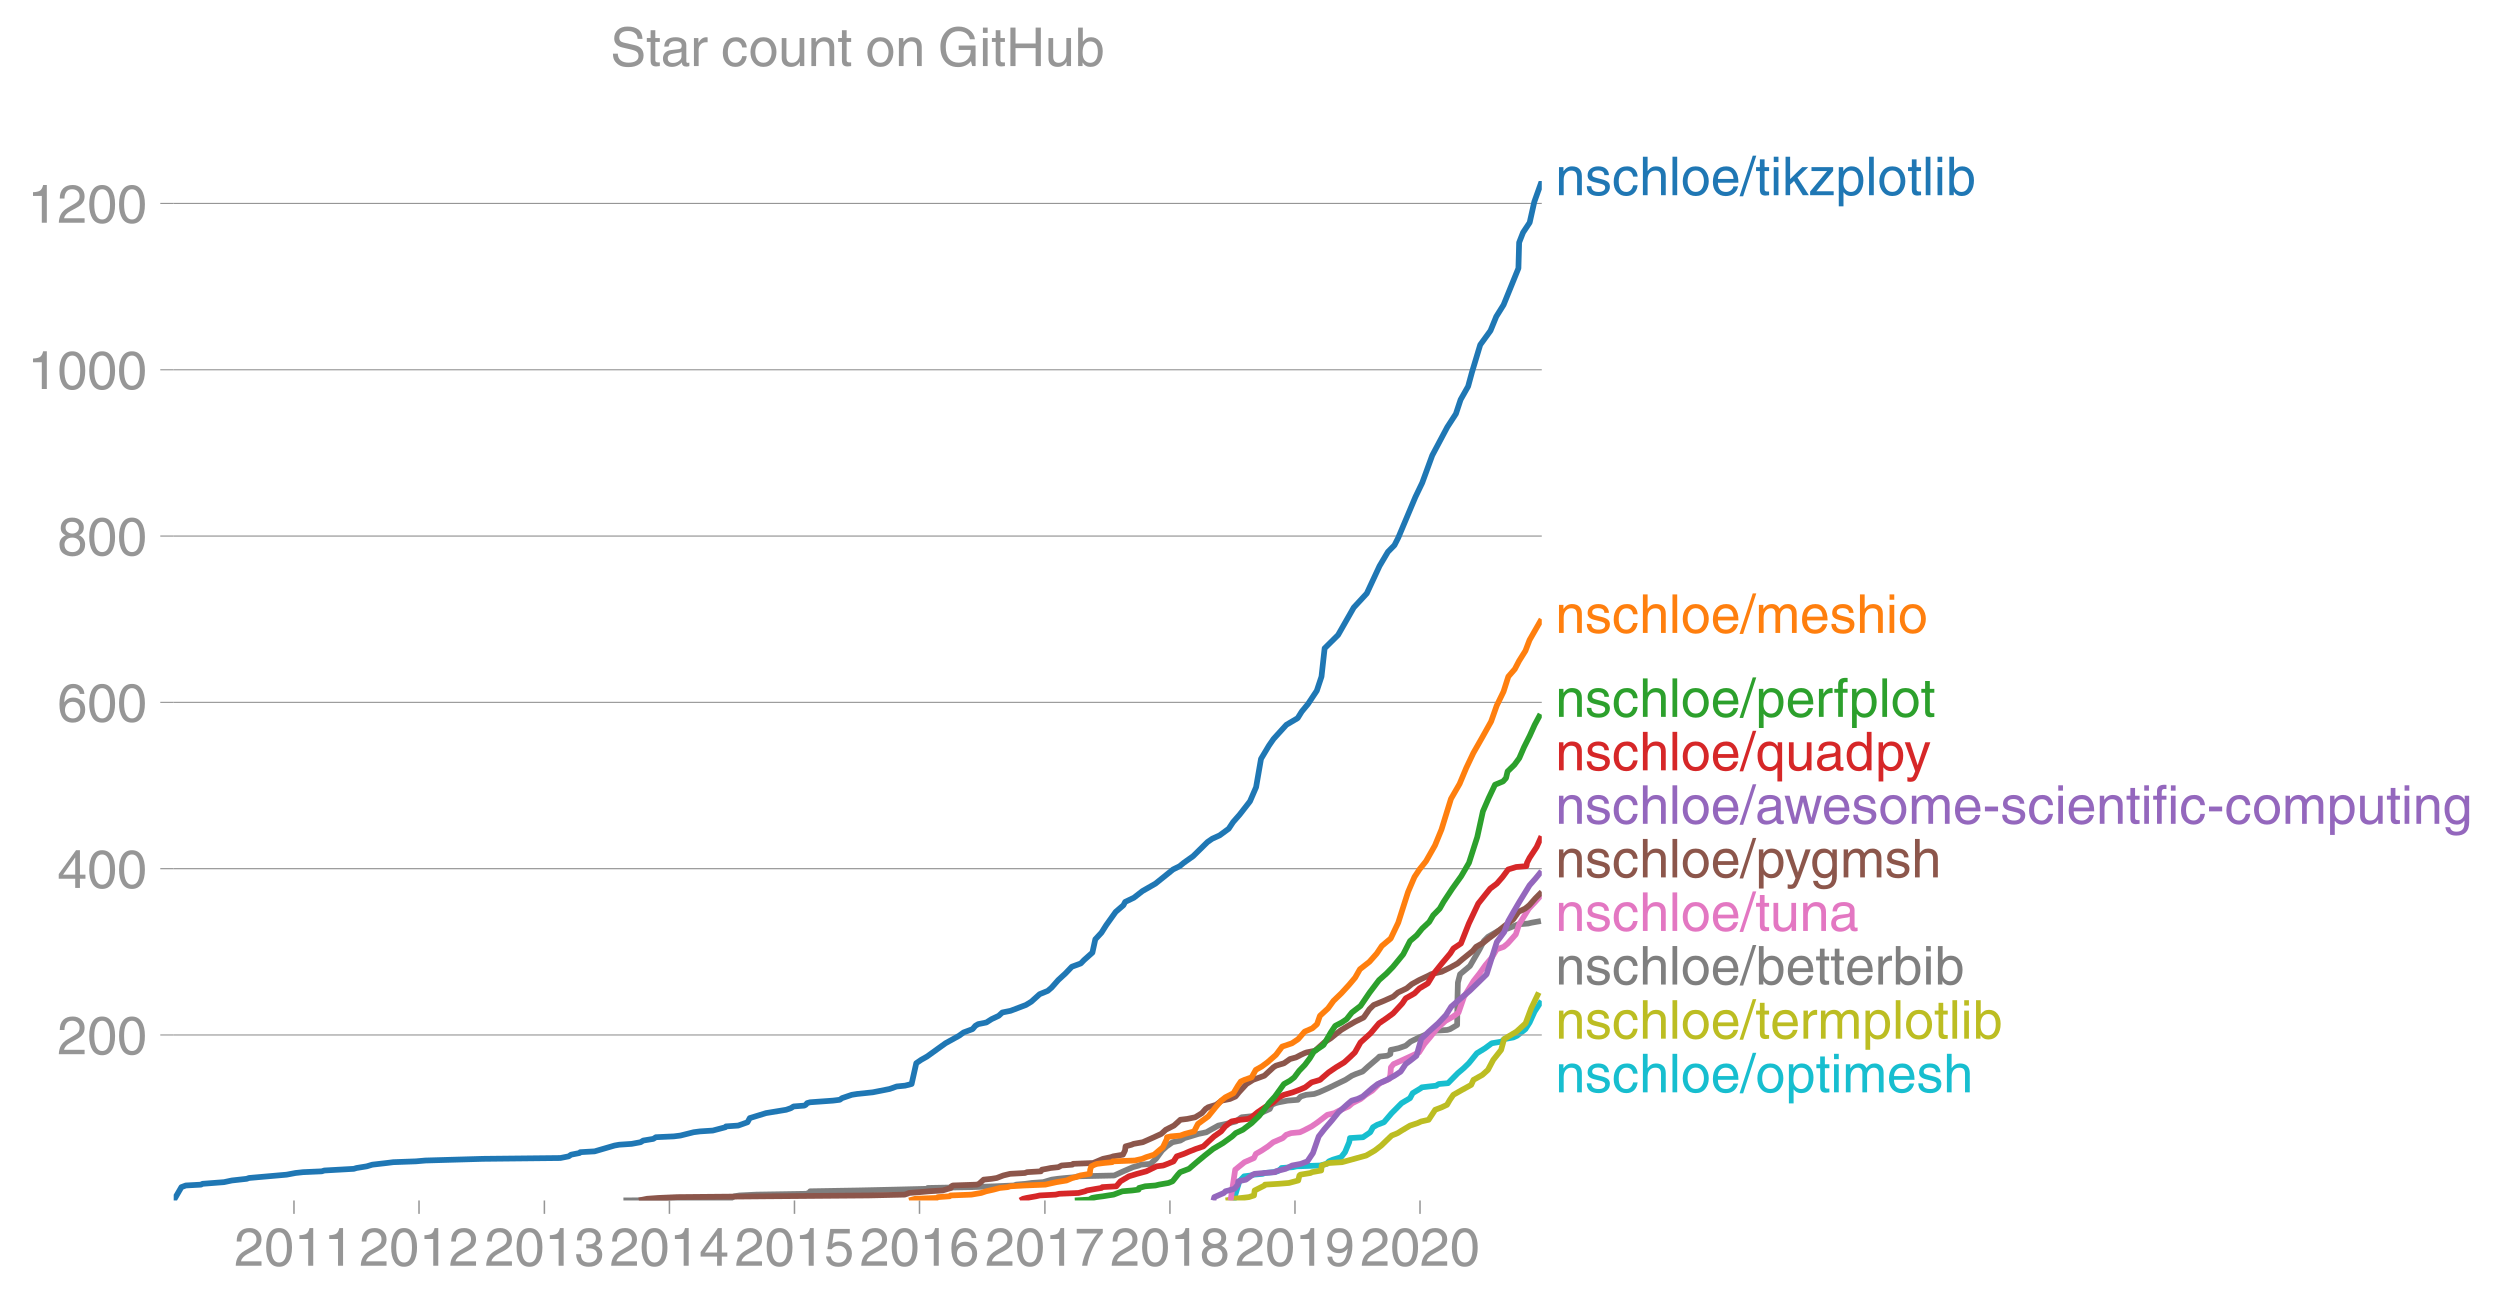<svg height="454.012" viewBox="0 0 652.595 340.509" width="870.127" xmlns="http://www.w3.org/2000/svg" xmlns:xlink="http://www.w3.org/1999/xlink"><defs><style>*{stroke-linecap:butt;stroke-linejoin:round}</style></defs><g id="figure_1"><path d="M0 340.51h652.595V0H0z" fill="none" id="patch_1"/><g id="axes_1"><path d="M45.341 313.361h357.12V47.25H45.341z" fill="none" id="patch_2"/><path clip-path="url(#p462a491fab)" d="M322.01 313.361l1.513-4.992 1.229-1.302 1.752-.217.779-.217 2.334-.217.524-.218 2.227-.217 1.075-.217.928-.65.147-.218 2.96-.217 1.02-.217 6.123-.217 1.647-.434.641-.651 1.014-.434 2.147-.652 1.027-1.302 1.089-2.605.127-.65.059-.218.017-.217 3.41-.217 1.89-1.302.712-1.303 1.104-.65 1.748-.652 2.035-2.388 2.588-2.604 2.19-1.303.691-1.302 2.151-1.302.227-.217 1.824-.217 1.975-.218.272-.217.372-.217 2.402-.217 2.552-2.604 1.536-1.303 1.346-1.302 2.11-2.605 2.13-1.302 1.754-1.302 2.556-.435.707-.65 2.364-.435.96-.434 2.197-1.736 1.105-1.737 1.276-2.822 1.812-2.821" fill="none" stroke="#17becf" stroke-linecap="square" stroke-width="1.5" id="line2d_1"/><g id="matplotlib.axis_1"><g id="xtick_1"><g id="line2d_2"><defs><path d="M0 0v3.5" id="m47aa9f914b" stroke="#969696" stroke-width=".4"/></defs><use x="76.738" xlink:href="#m47aa9f914b" y="313.361" fill="#969696" stroke="#969696" stroke-width=".4"/></g><g transform="matrix(.14 0 0 -.14 61.167 330.41)" fill="#969696" id="text_1"><defs><path d="M4.39 45.125q0 12.39 6.391 18.781 6.406 6.407 17.938 6.407 9.656 0 15.812-5.86 6.157-5.86 6.157-15.14 0-7.22-3.547-12.188-3.532-4.953-10.422-8.703l-12.11-6.64Q13.922 15.921 12.5 8.296h38.188V0H2.593q.39 9.906 4.297 16.5 3.906 6.594 12.203 11.375l12.593 7.328q5.032 2.89 7.329 5.984 2.297 3.094 2.297 8.516 0 5.375-3.766 9.031-3.75 3.672-10.156 3.672-7.078 0-10.594-4.672-3.516-4.656-3.61-12.609z" id="HelveticaWorld-Regular-50"/><path d="M42.484 34.188q0 14.109-3.734 21.156-3.734 7.062-10.969 7.062-7.078 0-10.89-7.062-3.797-7.047-3.797-21.157 0-13.671 3.75-20.937Q20.609 6 27.78 6q7.235 0 10.969 7 3.734 7.016 3.734 21.188zm9.422 0q0-17.297-6.25-26.704-6.25-9.39-17.875-9.39-12.062 0-18.062 9.734-6 9.75-6 26.36 0 17.03 6.14 26.578 6.157 9.547 17.922 9.547 11.625 0 17.875-9.5t6.25-26.626z" id="HelveticaWorld-Regular-48"/><path d="M35.89 0h-9.374v49.906H10.109v6.985q8.594.28 12.782 2.75Q27.094 62.109 29 70.313h6.89z" id="HelveticaWorld-Regular-49"/></defs><use xlink:href="#HelveticaWorld-Regular-50"/><use x="55.615" xlink:href="#HelveticaWorld-Regular-48"/><use x="111.23" xlink:href="#HelveticaWorld-Regular-49"/><use x="166.846" xlink:href="#HelveticaWorld-Regular-49"/></g></g><g id="xtick_2"><use x="109.378" xlink:href="#m47aa9f914b" y="313.361" fill="#969696" stroke="#969696" stroke-width=".4" id="line2d_3"/><g transform="matrix(.14 0 0 -.14 93.807 330.41)" fill="#969696" id="text_2"><use xlink:href="#HelveticaWorld-Regular-50"/><use x="55.615" xlink:href="#HelveticaWorld-Regular-48"/><use x="111.23" xlink:href="#HelveticaWorld-Regular-49"/><use x="166.846" xlink:href="#HelveticaWorld-Regular-50"/></g></g><g id="xtick_3"><use x="142.107" xlink:href="#m47aa9f914b" y="313.361" fill="#969696" stroke="#969696" stroke-width=".4" id="line2d_4"/><g transform="matrix(.14 0 0 -.14 126.537 330.41)" fill="#969696" id="text_3"><defs><path d="M22.406 39.984q2.203-.187 4.594-.187 6.203 0 9.781 2.86 3.594 2.859 3.594 8.656 0 4.687-3.344 7.89-3.343 3.203-9.64 3.203-6.985 0-10.235-4.11-3.234-4.093-3.437-10.983h-8.64q0 10.984 5.765 16.984 5.765 6.016 16.937 6.016 9.922 0 15.828-5.11 5.907-5.094 5.907-13.39 0-10.704-9.032-14.5v-.204q11.72-4 11.72-16.406 0-9.906-6.595-16.265-6.593-6.344-18.703-6.344-9.906 0-16.312 5.203Q4.204 8.5 3.422 21.484H12.5q.203-8.109 4-11.797Q20.313 6 27.484 6q6.938 0 11.141 3.86 4.203 3.859 4.203 9.718 0 6.406-4.016 9.672-4 3.266-12.39 3.266-2 0-4.016-.094z" id="HelveticaWorld-Regular-51"/></defs><use xlink:href="#HelveticaWorld-Regular-50"/><use x="55.615" xlink:href="#HelveticaWorld-Regular-48"/><use x="111.23" xlink:href="#HelveticaWorld-Regular-49"/><use x="166.846" xlink:href="#HelveticaWorld-Regular-51"/></g></g><g id="xtick_4"><use x="174.747" xlink:href="#m47aa9f914b" y="313.361" fill="#969696" stroke="#969696" stroke-width=".4" id="line2d_5"/><g transform="matrix(.14 0 0 -.14 159.177 330.41)" fill="#969696" id="text_4"><defs><path d="M10.594 24.703h22.61v31.89h-.188zM42 17.093V0h-8.797v17.094H2.484v8.593L34.72 70.314H42v-45.61h10.297v-7.61z" id="HelveticaWorld-Regular-52"/></defs><use xlink:href="#HelveticaWorld-Regular-50"/><use x="55.615" xlink:href="#HelveticaWorld-Regular-48"/><use x="111.23" xlink:href="#HelveticaWorld-Regular-49"/><use x="166.846" xlink:href="#HelveticaWorld-Regular-52"/></g></g><g id="xtick_5"><use x="207.387" xlink:href="#m47aa9f914b" y="313.361" fill="#969696" stroke="#969696" stroke-width=".4" id="line2d_6"/><g transform="matrix(.14 0 0 -.14 191.817 330.41)" fill="#969696" id="text_5"><defs><path d="M14.703 40.922q5.813 4.39 13.625 4.39 9.469 0 16.281-6.296 6.813-6.297 6.813-16.22 0-10.78-6.578-17.796-6.563-7-18.422-7-10.313 0-16.266 5.047Q4.203 8.109 3.22 17.39h9.094q.671-5.672 4.437-8.672 3.766-3 10.453-3 6.485 0 10.64 4.484Q42 14.703 42 21.688q0 7.125-4.36 11.421-4.343 4.297-11.218 4.297-7.813 0-13.047-6.687l-7.563.39 5.266 37.594h36.438v-8.5H17.672z" id="HelveticaWorld-Regular-53"/></defs><use xlink:href="#HelveticaWorld-Regular-50"/><use x="55.615" xlink:href="#HelveticaWorld-Regular-48"/><use x="111.23" xlink:href="#HelveticaWorld-Regular-49"/><use x="166.846" xlink:href="#HelveticaWorld-Regular-53"/></g></g><g id="xtick_6"><use x="240.027" xlink:href="#m47aa9f914b" y="313.361" fill="#969696" stroke="#969696" stroke-width=".4" id="line2d_7"/><g transform="matrix(.14 0 0 -.14 224.457 330.41)" fill="#969696" id="text_6"><defs><path d="M14.11 21.578q0-6.875 4.093-11.234Q22.313 6 28.906 6q6.297 0 10.032 4.438 3.734 4.453 3.734 11.687 0 6.297-3.688 10.547-3.687 4.25-10.468 4.25-6.594 0-10.5-4.156-3.907-4.157-3.907-11.188zM41.702 51.61q-.984 5.375-3.984 8.078-3 2.72-8.125 2.72-8.11 0-12.36-7.923-4.25-7.906-4.343-18.109l.203-.188q5.61 8.641 16.687 8.641 8.844 0 15.438-5.86 6.593-5.859 6.593-16.452 0-10.5-6.25-17.47-6.25-6.952-16.843-6.952-12.219 0-18.563 8.687-6.344 8.703-6.344 25.938 0 16.593 6.485 27.093 6.5 10.5 19.484 10.5 8.407 0 14.219-5.015 5.813-5 6.297-13.688z" id="HelveticaWorld-Regular-54"/></defs><use xlink:href="#HelveticaWorld-Regular-50"/><use x="55.615" xlink:href="#HelveticaWorld-Regular-48"/><use x="111.23" xlink:href="#HelveticaWorld-Regular-49"/><use x="166.846" xlink:href="#HelveticaWorld-Regular-54"/></g></g><g id="xtick_7"><use x="272.757" xlink:href="#m47aa9f914b" y="313.361" fill="#969696" stroke="#969696" stroke-width=".4" id="line2d_8"/><g transform="matrix(.14 0 0 -.14 257.186 330.41)" fill="#969696" id="text_7"><defs><path d="M3.719 68.797h48.578v-7.719Q42.28 50.875 33.984 33.484 25.687 16.11 23.391 0h-9.672q1.469 13.281 9.719 30.531 8.25 17.266 18.953 29.672H3.719z" id="HelveticaWorld-Regular-55"/></defs><use xlink:href="#HelveticaWorld-Regular-50"/><use x="55.615" xlink:href="#HelveticaWorld-Regular-48"/><use x="111.23" xlink:href="#HelveticaWorld-Regular-49"/><use x="166.846" xlink:href="#HelveticaWorld-Regular-55"/></g></g><g id="xtick_8"><use x="305.397" xlink:href="#m47aa9f914b" y="313.361" fill="#969696" stroke="#969696" stroke-width=".4" id="line2d_9"/><g transform="matrix(.14 0 0 -.14 289.826 330.41)" fill="#969696" id="text_8"><defs><path d="M27.594 40.578q5.422 0 8.953 3.094 3.547 3.11 3.547 8.234 0 4.594-3.407 7.547-3.39 2.953-9.687 2.953-5.61 0-8.672-3.11-3.047-3.093-3.047-7.874 0-5.125 3.813-7.984 3.812-2.86 8.5-2.86zm.093-7.562q-6.78 0-10.64-3.766-3.86-3.766-3.86-9.234 0-6.297 3.907-10.157Q21 6 28.219 6q6.406 0 10.234 3.86 3.828 3.859 3.828 10.265 0 5.469-3.828 9.172-3.828 3.719-10.766 3.719zM49.22 52.203q0-10.594-9.032-14.797 6.204-2.781 8.86-7.36 2.656-4.562 2.656-9.733 0-10.016-6.453-16.125-6.438-6.094-17.375-6.094-9.563 0-16.813 5.25-7.25 5.25-7.25 17.062 0 11.922 11.907 16.907-9.516 3.796-9.516 13.671 0 8.297 5.64 13.813 5.641 5.516 15.641 5.516 10.016 0 15.875-5.204 5.86-5.203 5.86-12.906z" id="HelveticaWorld-Regular-56"/></defs><use xlink:href="#HelveticaWorld-Regular-50"/><use x="55.615" xlink:href="#HelveticaWorld-Regular-48"/><use x="111.23" xlink:href="#HelveticaWorld-Regular-49"/><use x="166.846" xlink:href="#HelveticaWorld-Regular-56"/></g></g><g id="xtick_9"><use x="338.037" xlink:href="#m47aa9f914b" y="313.361" fill="#969696" stroke="#969696" stroke-width=".4" id="line2d_10"/><g transform="matrix(.14 0 0 -.14 322.466 330.41)" fill="#969696" id="text_9"><defs><path d="M27.594 31.39q6 0 9.75 4.047 3.765 4.063 3.765 11.97 0 6.5-3.562 10.75-3.563 4.25-10.64 4.25-6.11 0-9.876-4.298-3.75-4.297-3.75-11.53 0-7.376 3.516-11.282 3.515-3.906 10.797-3.906zm-1.282-7.906q-10 0-16.062 6.203-6.047 6.204-6.047 16.5 0 10.407 6.094 17.266 6.11 6.86 16.515 6.86 12.11 0 18.36-8.157 6.25-8.156 6.25-24.453 0-16.906-6.406-28.266Q38.625-1.905 25.875-1.905q-9.953 0-15.422 5.593-5.469 5.594-5.469 13.204h8.829q.39-5.266 3.437-8.375 3.063-3.094 8.438-3.094 7.609 0 11.515 6.781Q41.11 19 42.578 31.688l-.187.203q-5.672-8.407-16.078-8.407z" id="HelveticaWorld-Regular-57"/></defs><use xlink:href="#HelveticaWorld-Regular-50"/><use x="55.615" xlink:href="#HelveticaWorld-Regular-48"/><use x="111.23" xlink:href="#HelveticaWorld-Regular-49"/><use x="166.846" xlink:href="#HelveticaWorld-Regular-57"/></g></g><g id="xtick_10"><use x="370.677" xlink:href="#m47aa9f914b" y="313.361" fill="#969696" stroke="#969696" stroke-width=".4" id="line2d_11"/><g transform="matrix(.14 0 0 -.14 355.106 330.41)" fill="#969696" id="text_10"><use xlink:href="#HelveticaWorld-Regular-50"/><use x="55.615" xlink:href="#HelveticaWorld-Regular-48"/><use x="111.23" xlink:href="#HelveticaWorld-Regular-50"/><use x="166.846" xlink:href="#HelveticaWorld-Regular-48"/></g></g></g><g id="matplotlib.axis_2"><g id="ytick_1"><path clip-path="url(#p462a491fab)" d="M45.341 270.167h357.12" fill="none" stroke="#969696" stroke-linecap="square" stroke-width=".3" id="line2d_12"/><g id="line2d_13"><defs><path d="M0 0h-3.5" id="mce008066b9" stroke="#969696" stroke-width=".3"/></defs><use x="45.341" xlink:href="#mce008066b9" y="270.167" fill="#969696" stroke="#969696" stroke-width=".3"/></g><g transform="matrix(.14 0 0 -.14 14.985 275.192)" fill="#969696" id="text_11"><use xlink:href="#HelveticaWorld-Regular-50"/><use x="55.615" xlink:href="#HelveticaWorld-Regular-48"/><use x="111.23" xlink:href="#HelveticaWorld-Regular-48"/></g></g><g id="ytick_2"><path clip-path="url(#p462a491fab)" d="M45.341 226.756h357.12" fill="none" stroke="#969696" stroke-linecap="square" stroke-width=".3" id="line2d_14"/><use x="45.341" xlink:href="#mce008066b9" y="226.756" fill="#969696" stroke="#969696" stroke-width=".3" id="line2d_15"/><g transform="matrix(.14 0 0 -.14 14.985 231.78)" fill="#969696" id="text_12"><use xlink:href="#HelveticaWorld-Regular-52"/><use x="55.615" xlink:href="#HelveticaWorld-Regular-48"/><use x="111.23" xlink:href="#HelveticaWorld-Regular-48"/></g></g><g id="ytick_3"><path clip-path="url(#p462a491fab)" d="M45.341 183.344h357.12" fill="none" stroke="#969696" stroke-linecap="square" stroke-width=".3" id="line2d_16"/><use x="45.341" xlink:href="#mce008066b9" y="183.344" fill="#969696" stroke="#969696" stroke-width=".3" id="line2d_17"/><g transform="matrix(.14 0 0 -.14 14.985 188.369)" fill="#969696" id="text_13"><use xlink:href="#HelveticaWorld-Regular-54"/><use x="55.615" xlink:href="#HelveticaWorld-Regular-48"/><use x="111.23" xlink:href="#HelveticaWorld-Regular-48"/></g></g><g id="ytick_4"><path clip-path="url(#p462a491fab)" d="M45.341 139.933h357.12" fill="none" stroke="#969696" stroke-linecap="square" stroke-width=".3" id="line2d_18"/><use x="45.341" xlink:href="#mce008066b9" y="139.933" fill="#969696" stroke="#969696" stroke-width=".3" id="line2d_19"/><g transform="matrix(.14 0 0 -.14 14.985 144.957)" fill="#969696" id="text_14"><use xlink:href="#HelveticaWorld-Regular-56"/><use x="55.615" xlink:href="#HelveticaWorld-Regular-48"/><use x="111.23" xlink:href="#HelveticaWorld-Regular-48"/></g></g><g id="ytick_5"><path clip-path="url(#p462a491fab)" d="M45.341 96.521h357.12" fill="none" stroke="#969696" stroke-linecap="square" stroke-width=".3" id="line2d_20"/><use x="45.341" xlink:href="#mce008066b9" y="96.521" fill="#969696" stroke="#969696" stroke-width=".3" id="line2d_21"/><g transform="matrix(.14 0 0 -.14 7.2 101.546)" fill="#969696" id="text_15"><use xlink:href="#HelveticaWorld-Regular-49"/><use x="55.615" xlink:href="#HelveticaWorld-Regular-48"/><use x="111.23" xlink:href="#HelveticaWorld-Regular-48"/><use x="166.846" xlink:href="#HelveticaWorld-Regular-48"/></g></g><g id="ytick_6"><path clip-path="url(#p462a491fab)" d="M45.341 53.11h357.12" fill="none" stroke="#969696" stroke-linecap="square" stroke-width=".3" id="line2d_22"/><use x="45.341" xlink:href="#mce008066b9" y="53.11" fill="#969696" stroke="#969696" stroke-width=".3" id="line2d_23"/><g transform="matrix(.14 0 0 -.14 7.2 58.135)" fill="#969696" id="text_16"><use xlink:href="#HelveticaWorld-Regular-49"/><use x="55.615" xlink:href="#HelveticaWorld-Regular-50"/><use x="111.23" xlink:href="#HelveticaWorld-Regular-48"/><use x="166.846" xlink:href="#HelveticaWorld-Regular-48"/></g></g></g><path clip-path="url(#p462a491fab)" d="M319.928 313.361l1.384-.217.777-.217 2.001-.217 1.905-.217 1.35-.434.17-1.302 2.59-1.303.1-.217 3.554-.217 2.702-.217 2.428-.651.309-1.302.244-.217 1.337-.217 1.318-.218.388-.217 2.399-.434.144-1.302 1.857-.651 3.44-.217 1.582-.434 2.356-.652 2.359-.65 2.25-1.303 1.689-1.302 1.345-1.303 1.358-1.302 1.59-.651 1.03-.651 2.194-1.303 1.962-.65.955-.435 1.93-.434 1.707-2.605 1.706-.651 1.383-.651.757-1.303.903-1.302 2.296-1.302 2.366-1.303.59-1.302 2.323-1.302 1.451-1.303 1.382-2.604 2.059-2.605.773-2.822 1.424-.868 1.805-1.085 2.388-2.17 1.459-3.908 1.982-4.124" fill="none" stroke="#bcbd22" stroke-linecap="square" stroke-width="1.5" id="line2d_24"/><path clip-path="url(#p462a491fab)" d="M162.738 313.361l27.618-.217.169-.217 1.165-.65 1.332-.218 4.455-.217 13.065-.217.95-.434v-.217l12.484-.217 9.601-.217 8.59-.217.02-.217 11.509-.218 6.05-.217 4.936-.217.586-.217 2.467-.217 1.58-.217 3.009-.217 2.203-.651 1.53-.217 2.139-.217 2.548-.217.548-.217 9.565-.217 2.367-1.086 2.514-1.085 1.56-.434.48-.217 2.734-.217.026-.217 1.205-1.085 1.597-2.171 1.183-1.085 1.554-1.086 2.049-.434 1.082-.65 1.51-.435 2.108-.651 2.099-.434 1.14-.651 1.959-1.086 2.018-.434 2.566-.651 1.498-1.085 2.094-.217 2.467-.217.42-.652 2.375-1.085.52-1.085 1.007-.434.827-.217 2.275-.434 2.697-.218.128-.217.64-.65 1.39-.435 2.099-.217 1.25-.434 2.432-1.085 2.23-1.086 2.252-1.085 1.685-1.085 1.017-.434 1.776-.651 1.434-1.303 2.532-2.17.428-.435 2.039-.217.81-.434.104-1.085 2.034-.434 1.864-.651 1.294-1.086 2.22-1.085 2.512-1.085.487-.434.968-.217 3.365-.217.75-.217 1.841-1.086.031-2.17.054-4.558.115-4.342.562-2.17 2.588-2.17 2.506-4.342 1.122-2.17 1.09-1.086 2.237-1.302.78-.434 2.17-.434 2.666-1.086 2.612-.217.88-.217 2.454-.434" fill="none" stroke="#7f7f7f" stroke-linecap="square" stroke-width="1.5" id="line2d_25"/><g transform="matrix(.14 0 0 -.14 406.032 50.958)" fill="#1f77b4" id="text_17"><defs><path d="M49.219 0h-8.844v32.172q0 7.422-2.594 10.578-2.578 3.156-8.578 3.156-5.906 0-9.875-4.5-3.953-4.484-3.953-12.89V0H6.594v52.297h8.297v-7.375h.203q6.203 8.89 15.812 8.89 8.89 0 13.594-4.718 4.719-4.703 4.719-13.5z" id="HelveticaWorld-Regular-110"/><path d="M36.078 37.406q-.187 4.688-3.344 6.735-3.14 2.047-9.047 2.047-4.296 0-7.359-1.907-3.047-1.89-3.047-5.468 0-2.829 1.797-4.172 1.813-1.344 7.828-2.86l8.688-2.187q7.906-2 11.297-5.11 3.406-3.093 3.406-8.656 0-7.719-5.64-12.531-5.641-4.813-15.063-4.813-11 0-16.64 4.563-5.626 4.578-5.735 13.75h8.5q.203-5.422 3.594-8.063 3.39-2.625 10.171-2.625 5.516 0 8.766 2.188 3.25 2.203 3.25 6.11 0 2.78-2.11 4.437-2.093 1.672-8.296 3.078l-10.203 2.5q-6.203 1.562-9.157 4.656-2.953 3.094-2.953 8.031 0 7.72 5.516 12.203 5.531 4.5 14.406 4.5 9.485 0 14.531-4.624 5.047-4.61 5.344-11.782z" id="HelveticaWorld-Regular-115"/><path d="M39.594 34.719q-1.89 11.187-12.39 11.187-6.5 0-10.454-5.203-3.953-5.203-3.953-14.484 0-10.11 3.656-15.11 3.672-5 10.64-5 4.688 0 8.11 3.438 3.422 3.437 4.39 8.953h8.5q-1.312-9.703-6.859-14.86-5.547-5.156-14.328-5.156-10.297 0-16.89 7.047-6.594 7.063-6.594 19.172 0 13.281 6.594 21.188 6.593 7.922 18.5 7.922 8.687 0 13.843-5.204 5.157-5.203 5.735-13.89z" id="HelveticaWorld-Regular-99"/><path d="M49.219 0h-8.844v34.188q0 6.296-2.438 9-2.437 2.718-7.953 2.718-6.797 0-10.703-4.406-3.906-4.39-3.906-12.984V0H6.594v71.781h8.781V45.312h.203q6 8.5 15.328 8.5 8.594 0 13.453-4.5 4.86-4.484 4.86-13.718z" id="HelveticaWorld-Regular-104"/><path d="M15.375 0H6.594v71.781h8.781z" id="HelveticaWorld-Regular-108"/><path d="M12.703 26.219q0-8.735 3.953-14.375 3.953-5.64 11.219-5.64 7.531 0 11.438 5.905 3.906 5.907 3.906 14.11 0 8.297-3.907 14.078-3.906 5.797-11.437 5.797-6.969 0-11.078-5.453-4.094-5.438-4.094-14.422zm-8.984 0q0 11.672 6.484 19.625 6.5 7.968 17.672 7.968 11.438 0 17.875-8.062 6.453-8.047 6.453-19.531 0-11.516-6.406-19.625-6.39-8.11-17.922-8.11-11.078 0-17.625 7.86-6.531 7.86-6.531 19.875z" id="HelveticaWorld-Regular-111"/><path d="M42.484 30.328q-.687 8.485-4.5 12.031-3.797 3.547-10.109 3.547-6.39 0-10.328-4.5-3.922-4.484-4.172-11.078zm8.391-13.922q-1.453-8.11-7.953-13.422-5.719-4.5-15.047-4.593-10.984.093-17.438 7.203Q4 12.704 4 24.704q0 13.78 6.64 21.437 6.641 7.672 18.47 7.672 10.593 0 16.546-7.922 5.953-7.907 5.953-22.594H13.375q0-8.203 3.813-12.703Q21 6.109 28.608 6.109q5.375 0 9.235 3.235 3.86 3.25 4.25 7.062z" id="HelveticaWorld-Regular-101"/><path d="M4.984-1.906h-6.687l24.61 75.594H29.5z" id="HelveticaWorld-Regular-47"/><path d="M17.188 45.016V10.984q0-2 1.093-3.046 1.11-1.047 3.938-1.047h3.375V0Q20.797-.688 19-.688q-5.516 0-8.063 2.641-2.53 2.64-2.53 8.547v34.516H1.311v7.28h7.094v14.595h8.781V52.297h8.407v-7.281z" id="HelveticaWorld-Regular-116"/><path d="M6.594 61.813v9.968h8.781v-9.969zM15.375 0H6.594v52.297h8.781z" id="HelveticaWorld-Regular-105"/><path d="M50 0H38.719L22.406 26.422l-7.312-6.594V0h-8.5v71.781h8.5v-41.61l22.5 22.126H48.78L28.813 32.813z" id="HelveticaWorld-Regular-107"/><path d="M14.11 7.328h32.187V0H2.39v6.89l31.64 38.126H4.938v7.28h40.374v-7.171z" id="HelveticaWorld-Regular-122"/><path d="M14.984 23.688q0-8.407 4.094-13 4.11-4.579 10.219-4.579 6.687 0 10.39 5.438 3.72 5.453 3.72 14.765 0 10.22-3.563 14.907-3.563 4.687-10.735 4.687-6.984 0-10.562-5.5-3.563-5.5-3.563-16.718zm-8.39 28.609h8.297v-7.375h.203q5.61 8.89 15.625 8.89 10.11 0 15.937-7.359 5.828-7.344 5.828-18.766 0-12.796-5.953-21Q40.578-1.515 29.5-1.515q-9.094 0-13.922 7.032h-.203v-26.22H6.594z" id="HelveticaWorld-Regular-112"/><path d="M43.406 26.313q0 10.5-3.718 15.046-3.704 4.547-10.579 4.547-6.984-.11-10.562-5.453Q14.984 35.11 14.984 25q0-10.297 4.297-14.594Q23.578 6.11 29.297 6.11q6.5 0 10.297 5.344 3.812 5.344 3.812 14.86zM6.594 0v71.781h8.781V45.703h.203q5.61 8.11 15.14 8.11 9.766 0 15.766-7.25t6-18.876q0-13.093-6.062-21.156Q40.375-1.516 29.5-1.516q-9.578 0-14.406 8.016h-.203V0z" id="HelveticaWorld-Regular-98"/></defs><use xlink:href="#HelveticaWorld-Regular-110"/><use x="55.176" xlink:href="#HelveticaWorld-Regular-115"/><use x="105.176" xlink:href="#HelveticaWorld-Regular-99"/><use x="156.445" xlink:href="#HelveticaWorld-Regular-104"/><use x="211.621" xlink:href="#HelveticaWorld-Regular-108"/><use x="233.643" xlink:href="#HelveticaWorld-Regular-111"/><use x="289.551" xlink:href="#HelveticaWorld-Regular-101"/><use x="344.971" xlink:href="#HelveticaWorld-Regular-47"/><use x="372.754" xlink:href="#HelveticaWorld-Regular-116"/><use x="400.439" xlink:href="#HelveticaWorld-Regular-105"/><use x="422.461" xlink:href="#HelveticaWorld-Regular-107"/><use x="472.461" xlink:href="#HelveticaWorld-Regular-122"/><use x="521.68" xlink:href="#HelveticaWorld-Regular-112"/><use x="578.174" xlink:href="#HelveticaWorld-Regular-108"/><use x="600.195" xlink:href="#HelveticaWorld-Regular-111"/><use x="656.104" xlink:href="#HelveticaWorld-Regular-116"/><use x="683.789" xlink:href="#HelveticaWorld-Regular-108"/><use x="705.811" xlink:href="#HelveticaWorld-Regular-105"/><use x="727.832" xlink:href="#HelveticaWorld-Regular-98"/></g><g transform="matrix(.14 0 0 -.14 406.032 165.214)" fill="#ff7f0e" id="text_18"><defs><path d="M6.594 52.297h8.297v-7.375h.203q5.906 8.89 15.812 8.89 9.813 0 13.922-8.5 3.75 4.594 7.266 6.547 3.515 1.953 8.703 1.953 6.781 0 11.484-4.453Q77 44.922 77 36.187V0h-8.781v33.797q0 6.094-2.297 9.094-2.297 3.015-7.422 3.015-5.172 0-8.75-4.203-3.563-4.203-3.563-9.812V0h-8.78v36.188q0 4.53-2.11 7.124-2.094 2.594-6.094 2.594-6.297 0-10.062-4.687-3.766-4.688-3.766-12.703V0H6.594z" id="HelveticaWorld-Regular-109"/></defs><use xlink:href="#HelveticaWorld-Regular-110"/><use x="55.176" xlink:href="#HelveticaWorld-Regular-115"/><use x="105.176" xlink:href="#HelveticaWorld-Regular-99"/><use x="156.445" xlink:href="#HelveticaWorld-Regular-104"/><use x="211.621" xlink:href="#HelveticaWorld-Regular-108"/><use x="233.643" xlink:href="#HelveticaWorld-Regular-111"/><use x="289.551" xlink:href="#HelveticaWorld-Regular-101"/><use x="344.971" xlink:href="#HelveticaWorld-Regular-47"/><use x="372.754" xlink:href="#HelveticaWorld-Regular-109"/><use x="455.762" xlink:href="#HelveticaWorld-Regular-101"/><use x="511.182" xlink:href="#HelveticaWorld-Regular-115"/><use x="561.182" xlink:href="#HelveticaWorld-Regular-104"/><use x="616.357" xlink:href="#HelveticaWorld-Regular-105"/><use x="638.379" xlink:href="#HelveticaWorld-Regular-111"/></g><g transform="matrix(.14 0 0 -.14 406.032 187.135)" fill="#2ca02c" id="text_19"><defs><path d="M15.375 0H6.594v52.297h8.297v-8.688h.203q5.703 10.203 14.687 10.203 1.422 0 2.297-.296V44.39h-3.266q-5.906 0-9.671-4.016-3.766-4-3.766-9.953z" id="HelveticaWorld-Regular-114"/><path d="M17.188 45.016V0H8.405v45.016H1.22v7.28h7.187v8.985q0 5.907 3.578 8.703 3.594 2.813 10.032 2.813 2.203 0 3.968-.188v-7.906q-1.562.188-3.578.188-2.922 0-4.078-1.438-1.14-1.437-1.14-4.656v-6.5h8.796v-7.281z" id="HelveticaWorld-Regular-102"/></defs><use xlink:href="#HelveticaWorld-Regular-110"/><use x="55.176" xlink:href="#HelveticaWorld-Regular-115"/><use x="105.176" xlink:href="#HelveticaWorld-Regular-99"/><use x="156.445" xlink:href="#HelveticaWorld-Regular-104"/><use x="211.621" xlink:href="#HelveticaWorld-Regular-108"/><use x="233.643" xlink:href="#HelveticaWorld-Regular-111"/><use x="289.551" xlink:href="#HelveticaWorld-Regular-101"/><use x="344.971" xlink:href="#HelveticaWorld-Regular-47"/><use x="372.754" xlink:href="#HelveticaWorld-Regular-112"/><use x="429.248" xlink:href="#HelveticaWorld-Regular-101"/><use x="484.668" xlink:href="#HelveticaWorld-Regular-114"/><use x="518.736" xlink:href="#HelveticaWorld-Regular-102"/><use x="546.422" xlink:href="#HelveticaWorld-Regular-112"/><use x="602.916" xlink:href="#HelveticaWorld-Regular-108"/><use x="624.938" xlink:href="#HelveticaWorld-Regular-111"/><use x="680.846" xlink:href="#HelveticaWorld-Regular-116"/></g><g transform="matrix(.14 0 0 -.14 406.032 201.087)" fill="#d62728" id="text_20"><defs><path d="M41.5 23.688q0 11.125-3.5 16.671-3.484 5.547-10.61 5.547-6.874 0-10.593-4.5-3.703-4.484-3.703-15.093 0-9.422 3.75-14.813 3.765-5.39 10.36-5.39 5.812 0 10.046 4.39 4.25 4.39 4.25 13.188zm8.406-44.391H41.11V5.516h-.187Q35.89-1.516 27-1.516q-10.984 0-17 8.157-6 8.156-6 21.047 0 11.421 5.906 18.765 5.922 7.36 15.875 7.36 9.907 0 15.625-8.891h.203v7.375h8.297z" id="HelveticaWorld-Regular-113"/><path d="M6.11 52.297h8.78V17.578q0-5.765 2.61-8.625Q20.125 6.11 25 6.11q6.781 0 10.594 4.797 3.812 4.813 3.812 12.578v28.813h8.782V0H39.89v7.625l-.188.188q-4.984-9.329-16.61-9.329-7.515 0-12.25 4.094Q6.11 6.688 6.11 14.703z" id="HelveticaWorld-Regular-117"/><path d="M38.375 26.703q-.969-1.015-3.828-1.656-2.86-.625-10.672-1.656-5.766-.688-8.469-2.844-2.703-2.14-2.703-5.656 0-4.297 2.281-6.688 2.297-2.39 7.329-2.39 6.296 0 11.171 3.578 4.891 3.593 4.891 8.718zM6.203 36.375q.297 8.844 5.734 13.14 5.454 4.297 15.844 4.297 8.297 0 13.907-3.765 5.624-3.75 5.624-10.844V9.078Q47.313 6 50.094 6q1.125 0 2.89.39V0Q50.594-.984 48-.984q-4.5 0-6.703 1.921-2.188 1.938-2.281 6.047-7.516-8.5-18.891-8.5-7.422 0-11.922 4.204Q3.72 6.89 3.72 13.624q0 6.89 3.906 11.125Q11.531 29 19 29.89l15.516 1.891q4.203.64 4.203 6.203 0 4.11-3.047 6.297-3.047 2.203-9.25 2.203-5.516 0-8.485-2.437-2.953-2.438-3.53-7.672z" id="HelveticaWorld-Regular-97"/><path d="M13.094 26.313q0-9.704 3.844-14.954 3.859-5.25 10.265-5.25 6.094 0 10.188 4.485 4.109 4.5 4.109 13.094 0 11.03-3.5 16.625-3.484 5.593-10.61 5.593-6.78 0-10.546-4.453-3.75-4.437-3.75-15.14zM50.39 0h-8.297v7.172h-.203q-4.97-8.688-15.078-8.688-10.891 0-16.86 8.297Q4 15.094 4 27.688q0 11.625 5.906 18.875 5.922 7.25 15.875 7.25 9.813 0 15.625-8.891l.203.594V71.78h8.782z" id="HelveticaWorld-Regular-100"/><path d="M39.016 52.297h9.562L29.891.984q-.5-1.375-.985-2.593-4.25-11.329-7.328-15.547-3.078-4.235-9.953-4.235-3.61 0-5.906.782v8.015q2.484-.89 5.468-.89 3.22 0 4.704 2.03 1.5 2.032 4.421 9.938L.875 52.297h9.922L24.812 9.719H25z" id="HelveticaWorld-Regular-121"/></defs><use xlink:href="#HelveticaWorld-Regular-110"/><use x="55.176" xlink:href="#HelveticaWorld-Regular-115"/><use x="105.176" xlink:href="#HelveticaWorld-Regular-99"/><use x="156.445" xlink:href="#HelveticaWorld-Regular-104"/><use x="211.621" xlink:href="#HelveticaWorld-Regular-108"/><use x="233.643" xlink:href="#HelveticaWorld-Regular-111"/><use x="289.551" xlink:href="#HelveticaWorld-Regular-101"/><use x="344.971" xlink:href="#HelveticaWorld-Regular-47"/><use x="372.754" xlink:href="#HelveticaWorld-Regular-113"/><use x="429.248" xlink:href="#HelveticaWorld-Regular-117"/><use x="484.033" xlink:href="#HelveticaWorld-Regular-97"/><use x="538.965" xlink:href="#HelveticaWorld-Regular-100"/><use x="595.947" xlink:href="#HelveticaWorld-Regular-112"/><use x="650.441" xlink:href="#HelveticaWorld-Regular-121"/></g><g transform="matrix(.14 0 0 -.14 406.032 215.043)" fill="#9467bd" id="text_21"><defs><path d="M25.594 0h-8.985L1.516 52.297h9.468L21 11.187h.188l10.109 41.11h9.922l10.203-41.11h.187l10.594 41.11h8.703L55.812 0h-9.234L35.984 40.484h-.187z" id="HelveticaWorld-Regular-119"/><path d="M28.906 23.188H4.391v8.984h24.515z" id="HelveticaWorld-Regular-45"/><path d="M12.984 26.313q0-9.61 3.813-14.907Q20.609 6.11 27.094 6.11q6.312 0 10.312 4.579 4 4.593 4 13 0 11.03-3.5 16.625-3.484 5.593-10.61 5.593-7.171 0-10.75-4.765-3.562-4.766-3.562-14.828zM49.812 2.983q0-12.609-6.062-18.797-6.047-6.203-18.266-6.203-8.78 0-13.984 4.047Q6.297-13.922 5.516-6.39h8.796q.672-3.812 3.532-6.062 2.86-2.25 8.281-2.25 7.375 0 11.125 3.969 3.766 3.953 3.766 12.828v3.719h-.188q-4.937-7.329-13.922-7.329-11.187 0-17.093 8.25-5.907 8.25-5.907 20.953 0 11.625 5.953 18.875 5.97 7.25 15.829 7.25 9.906 0 15.625-8.89h.187v7.375h8.313z" id="HelveticaWorld-Regular-103"/></defs><use xlink:href="#HelveticaWorld-Regular-110"/><use x="55.176" xlink:href="#HelveticaWorld-Regular-115"/><use x="105.176" xlink:href="#HelveticaWorld-Regular-99"/><use x="156.445" xlink:href="#HelveticaWorld-Regular-104"/><use x="211.621" xlink:href="#HelveticaWorld-Regular-108"/><use x="233.643" xlink:href="#HelveticaWorld-Regular-111"/><use x="289.551" xlink:href="#HelveticaWorld-Regular-101"/><use x="344.971" xlink:href="#HelveticaWorld-Regular-47"/><use x="372.754" xlink:href="#HelveticaWorld-Regular-97"/><use x="425.686" xlink:href="#HelveticaWorld-Regular-119"/><use x="496.598" xlink:href="#HelveticaWorld-Regular-101"/><use x="552.018" xlink:href="#HelveticaWorld-Regular-115"/><use x="602.018" xlink:href="#HelveticaWorld-Regular-111"/><use x="657.926" xlink:href="#HelveticaWorld-Regular-109"/><use x="740.934" xlink:href="#HelveticaWorld-Regular-101"/><use x="796.354" xlink:href="#HelveticaWorld-Regular-45"/><use x="829.654" xlink:href="#HelveticaWorld-Regular-115"/><use x="879.654" xlink:href="#HelveticaWorld-Regular-99"/><use x="930.924" xlink:href="#HelveticaWorld-Regular-105"/><use x="952.945" xlink:href="#HelveticaWorld-Regular-101"/><use x="1008.365" xlink:href="#HelveticaWorld-Regular-110"/><use x="1063.541" xlink:href="#HelveticaWorld-Regular-116"/><use x="1091.227" xlink:href="#HelveticaWorld-Regular-105"/><use x="1113.248" xlink:href="#HelveticaWorld-Regular-102"/><use x="1140.934" xlink:href="#HelveticaWorld-Regular-105"/><use x="1162.955" xlink:href="#HelveticaWorld-Regular-99"/><use x="1214.225" xlink:href="#HelveticaWorld-Regular-45"/><use x="1247.525" xlink:href="#HelveticaWorld-Regular-99"/><use x="1298.795" xlink:href="#HelveticaWorld-Regular-111"/><use x="1354.703" xlink:href="#HelveticaWorld-Regular-109"/><use x="1437.711" xlink:href="#HelveticaWorld-Regular-112"/><use x="1494.205" xlink:href="#HelveticaWorld-Regular-117"/><use x="1548.99" xlink:href="#HelveticaWorld-Regular-116"/><use x="1576.676" xlink:href="#HelveticaWorld-Regular-105"/><use x="1598.697" xlink:href="#HelveticaWorld-Regular-110"/><use x="1653.873" xlink:href="#HelveticaWorld-Regular-103"/></g><g transform="matrix(.14 0 0 -.14 406.032 229.043)" fill="#8c564b" id="text_22"><use xlink:href="#HelveticaWorld-Regular-110"/><use x="55.176" xlink:href="#HelveticaWorld-Regular-115"/><use x="105.176" xlink:href="#HelveticaWorld-Regular-99"/><use x="156.445" xlink:href="#HelveticaWorld-Regular-104"/><use x="211.621" xlink:href="#HelveticaWorld-Regular-108"/><use x="233.643" xlink:href="#HelveticaWorld-Regular-111"/><use x="289.551" xlink:href="#HelveticaWorld-Regular-101"/><use x="344.971" xlink:href="#HelveticaWorld-Regular-47"/><use x="372.754" xlink:href="#HelveticaWorld-Regular-112"/><use x="427.248" xlink:href="#HelveticaWorld-Regular-121"/><use x="474.857" xlink:href="#HelveticaWorld-Regular-103"/><use x="530.766" xlink:href="#HelveticaWorld-Regular-109"/><use x="613.773" xlink:href="#HelveticaWorld-Regular-115"/><use x="663.773" xlink:href="#HelveticaWorld-Regular-104"/></g><g transform="matrix(.14 0 0 -.14 406.032 243.002)" fill="#e377c2" id="text_23"><use xlink:href="#HelveticaWorld-Regular-110"/><use x="55.176" xlink:href="#HelveticaWorld-Regular-115"/><use x="105.176" xlink:href="#HelveticaWorld-Regular-99"/><use x="156.445" xlink:href="#HelveticaWorld-Regular-104"/><use x="211.621" xlink:href="#HelveticaWorld-Regular-108"/><use x="233.643" xlink:href="#HelveticaWorld-Regular-111"/><use x="289.551" xlink:href="#HelveticaWorld-Regular-101"/><use x="344.971" xlink:href="#HelveticaWorld-Regular-47"/><use x="372.754" xlink:href="#HelveticaWorld-Regular-116"/><use x="400.439" xlink:href="#HelveticaWorld-Regular-117"/><use x="455.225" xlink:href="#HelveticaWorld-Regular-110"/><use x="510.4" xlink:href="#HelveticaWorld-Regular-97"/></g><g transform="matrix(.14 0 0 -.14 406.032 257.002)" fill="#7f7f7f" id="text_24"><use xlink:href="#HelveticaWorld-Regular-110"/><use x="55.176" xlink:href="#HelveticaWorld-Regular-115"/><use x="105.176" xlink:href="#HelveticaWorld-Regular-99"/><use x="156.445" xlink:href="#HelveticaWorld-Regular-104"/><use x="211.621" xlink:href="#HelveticaWorld-Regular-108"/><use x="233.643" xlink:href="#HelveticaWorld-Regular-111"/><use x="289.551" xlink:href="#HelveticaWorld-Regular-101"/><use x="344.971" xlink:href="#HelveticaWorld-Regular-47"/><use x="372.754" xlink:href="#HelveticaWorld-Regular-98"/><use x="429.248" xlink:href="#HelveticaWorld-Regular-101"/><use x="484.668" xlink:href="#HelveticaWorld-Regular-116"/><use x="512.354" xlink:href="#HelveticaWorld-Regular-116"/><use x="540.039" xlink:href="#HelveticaWorld-Regular-101"/><use x="595.459" xlink:href="#HelveticaWorld-Regular-114"/><use x="628.027" xlink:href="#HelveticaWorld-Regular-98"/><use x="684.521" xlink:href="#HelveticaWorld-Regular-105"/><use x="706.543" xlink:href="#HelveticaWorld-Regular-98"/></g><g transform="matrix(.14 0 0 -.14 406.032 271.135)" fill="#bcbd22" id="text_25"><use xlink:href="#HelveticaWorld-Regular-110"/><use x="55.176" xlink:href="#HelveticaWorld-Regular-115"/><use x="105.176" xlink:href="#HelveticaWorld-Regular-99"/><use x="156.445" xlink:href="#HelveticaWorld-Regular-104"/><use x="211.621" xlink:href="#HelveticaWorld-Regular-108"/><use x="233.643" xlink:href="#HelveticaWorld-Regular-111"/><use x="289.551" xlink:href="#HelveticaWorld-Regular-101"/><use x="344.971" xlink:href="#HelveticaWorld-Regular-47"/><use x="372.754" xlink:href="#HelveticaWorld-Regular-116"/><use x="400.439" xlink:href="#HelveticaWorld-Regular-101"/><use x="455.859" xlink:href="#HelveticaWorld-Regular-114"/><use x="488.428" xlink:href="#HelveticaWorld-Regular-109"/><use x="571.436" xlink:href="#HelveticaWorld-Regular-112"/><use x="627.93" xlink:href="#HelveticaWorld-Regular-108"/><use x="649.951" xlink:href="#HelveticaWorld-Regular-111"/><use x="705.859" xlink:href="#HelveticaWorld-Regular-116"/><use x="733.545" xlink:href="#HelveticaWorld-Regular-108"/><use x="755.566" xlink:href="#HelveticaWorld-Regular-105"/><use x="777.588" xlink:href="#HelveticaWorld-Regular-98"/></g><g transform="matrix(.14 0 0 -.14 406.032 285.135)" fill="#17becf" id="text_26"><use xlink:href="#HelveticaWorld-Regular-110"/><use x="55.176" xlink:href="#HelveticaWorld-Regular-115"/><use x="105.176" xlink:href="#HelveticaWorld-Regular-99"/><use x="156.445" xlink:href="#HelveticaWorld-Regular-104"/><use x="211.621" xlink:href="#HelveticaWorld-Regular-108"/><use x="233.643" xlink:href="#HelveticaWorld-Regular-111"/><use x="289.551" xlink:href="#HelveticaWorld-Regular-101"/><use x="344.971" xlink:href="#HelveticaWorld-Regular-47"/><use x="372.754" xlink:href="#HelveticaWorld-Regular-111"/><use x="428.662" xlink:href="#HelveticaWorld-Regular-112"/><use x="485.156" xlink:href="#HelveticaWorld-Regular-116"/><use x="512.842" xlink:href="#HelveticaWorld-Regular-105"/><use x="534.863" xlink:href="#HelveticaWorld-Regular-109"/><use x="617.871" xlink:href="#HelveticaWorld-Regular-101"/><use x="673.291" xlink:href="#HelveticaWorld-Regular-115"/><use x="723.291" xlink:href="#HelveticaWorld-Regular-104"/></g><g transform="matrix(.14 0 0 -.14 159.386 17.25)" fill="#969696" id="text_27"><defs><path d="M50.39 50.781q-.296 6.844-5.109 10.719-4.797 3.875-12.656 3.875-7.922 0-12.172-3.25-4.234-3.234-4.234-9.344 0-3.265 1.843-5.61 1.86-2.343 6.641-3.468l20.516-4.687q8.297-1.813 12.297-6.875 4.015-5.047 4.015-12.313 0-10.64-7.812-16.187-7.813-5.547-20.313-5.547-9.531 0-15.031 2.437-5.484 2.453-9.734 7.766-4.25 5.328-4.25 14.89h9.093q0-8 5.313-12.406 5.328-4.39 14.5-4.39 8.89 0 13.844 3.156 4.953 3.156 4.953 8.953 0 5.281-2.953 7.89Q46.188 29 37.594 31l-15.469 3.625q-7.719 1.75-11.531 6.125Q6.78 45.125 6.78 51.516q0 9.672 6.516 15.922 6.531 6.25 18.203 6.25 13.172 0 20.328-5.5 7.156-5.485 7.688-17.407z" id="HelveticaWorld-Regular-83"/><path d="M38.484 38.375h31.532V0h-6.297l-2.344 9.281Q56.781 3.421 50.578.75q-6.187-2.656-12.875-2.656-10.797 0-18.047 4.703-7.25 4.719-11.265 13.015-4 8.313-4 20.72 0 15.468 9.203 26.312 9.203 10.843 24.781 10.843 11.625 0 20.313-6.5Q67.39 60.688 68.796 50h-9.375q-1.703 7.078-7.219 11.078-5.516 4.016-14.312 4.016-10.594 0-17.047-7.985-6.438-7.984-6.438-21.125 0-15.28 6.39-22.437Q27.204 6.39 38.282 6.39q7.235 0 12.235 2.859 5 2.86 7.687 7.766 2.688 4.906 2.688 13.062H38.484z" id="HelveticaWorld-Regular-71"/><path d="M64.89 0h-9.718v33.5h-37.5V0H8.109v71.781h9.563V42.094h37.5V71.78h9.719z" id="HelveticaWorld-Regular-72"/></defs><use xlink:href="#HelveticaWorld-Regular-83"/><use x="66.211" xlink:href="#HelveticaWorld-Regular-116"/><use x="93.896" xlink:href="#HelveticaWorld-Regular-97"/><use x="148.828" xlink:href="#HelveticaWorld-Regular-114"/><use x="181.396" xlink:href="#HelveticaWorld-Regular-32"/><use x="205.811" xlink:href="#HelveticaWorld-Regular-99"/><use x="257.08" xlink:href="#HelveticaWorld-Regular-111"/><use x="312.988" xlink:href="#HelveticaWorld-Regular-117"/><use x="367.773" xlink:href="#HelveticaWorld-Regular-110"/><use x="422.949" xlink:href="#HelveticaWorld-Regular-116"/><use x="450.635" xlink:href="#HelveticaWorld-Regular-32"/><use x="475.049" xlink:href="#HelveticaWorld-Regular-111"/><use x="530.957" xlink:href="#HelveticaWorld-Regular-110"/><use x="586.133" xlink:href="#HelveticaWorld-Regular-32"/><use x="610.547" xlink:href="#HelveticaWorld-Regular-71"/><use x="687.646" xlink:href="#HelveticaWorld-Regular-105"/><use x="709.668" xlink:href="#HelveticaWorld-Regular-116"/><use x="737.354" xlink:href="#HelveticaWorld-Regular-72"/><use x="810.352" xlink:href="#HelveticaWorld-Regular-117"/><use x="865.137" xlink:href="#HelveticaWorld-Regular-98"/></g><path clip-path="url(#p462a491fab)" d="M321.23 313.361l1.204-8.03 2.418-1.954 2.476-1.086.504-1.085 1.518-.868 1.638-1.085 1.363-1.086 2.5-1.085.914-.868 1.27-.434 2.276-.217.954-.434 2.105-1.086 1.578-1.085 2.547-1.954 1.837-.434 1.223-.65 2.46-1.086 1.014-.868 2.14-1.086 1.347-1.085 1.68-1.085 1.984-1.954 2.427-1.085.328-1.085.148-1.954.688-.868 2.42-1.085 1.88-.869 2.33-1.085 1.385-2.17 1.637-1.954 1.74-2.17 2.182-1.954 1.917-1.085 1.47-1.086 1.436-4.124 2.507-4.124 1.537-1.953 1.544-2.17 1.646-1.954 1.282-2.17 1.828-.652 1.047-.868 2.123-2.388.86-2.605 2.539-4.124 1.645-1.736 1.538-1.737" fill="none" stroke="#e377c2" stroke-linecap="square" stroke-width="1.5" id="line2d_26"/><path clip-path="url(#p462a491fab)" d="M166.78 313.361l2.115-.434 2.971-.217 5.015-.217 23.394-.217 26.459-.217 9.425-.217.627-.217.516-.217 2.814-.217 2.382-.217 3.56-.217 2.173-.651.136-.435.366-.217 6.264-.217.576-.217 1.199-1.085 2.064-.217 1.354-.217 1.696-.651 1.793-.434 3.867-.218.57-.217 3.59-.217.28-.434 1.224-.217 1.052-.217 2.02-.217.815-.434 2.817-.217.204-.217 5.236-.217 2.57-1.085 2.057-.435.61-.217 2.546-.434.53-1.085.15-1.085 1.58-.434.514-.218 2.404-.434 2.441-1.085 2.366-1.085 1.197-1.085 2.13-1.086 1.212-1.085.46-.434 1.788-.217 2.084-.434 1.763-1.086.954-1.085.643-.434 2.105-.651 1.46-1.085 2.138-.435 1.473-.65.869-1.086 1.982-2.17 1.722-1.086 1.194-.434 1.758-.651 2.333-2.17.67-.435 2.133-.651 1.545-1.085 1.582-.434 1.238-.652.93-.434.601-.217 2.188-.434 2.42-2.17 1.68-1.086 1.338-1.085 1.39-1.085 1.788-1.086 1.876-1.085 2.208-1.085 1.504-2.17 1.111-1.086 2.648-1.085 2.426-1.086 1.249-1.085 2.282-1.085 1.305-1.085 1.954-1.086 2.308-1.085.817-.434.85-.217 1.9-.434 2.2-1.086 1.963-1.085 1.257-1.085 2.68-2.17.897-1.086 1.915-1.085 1.327-1.086 1.474-1.085 2.676-2.17 2.279-1.737 1.381-1.953 1.756-.869 1.074-.868 1.528-1.736 1.726-1.737" fill="none" stroke="#8c564b" stroke-linecap="square" stroke-width="1.5" id="line2d_27"/><path clip-path="url(#p462a491fab)" d="M316.745 313.361l.229-.868 2.506-1.085.404-.434 2.354-.651.892-1.086.112-.868 2-.434.872-.651.588-.434.34-.217.435-.217 2.497-.218 2.886-.217.18-.217 2.54-.65 1.707-.869 2.268-.434 1.712-.651 1.46-2.17 1.511-4.342 1.52-1.954 1.873-2.17 1.756-2.17 2.41-2.171 1.03-.868 1.507-.435 1.382-.65 2.496-2.171 1.41-1.086 2.405-1.085 1.982-1.085 1.623-1.085 1.302-1.954 1.447-1.085 1.364-1.086 1.246-4.34 1.968-1.954 2.439-2.17 2.043-2.171 1.363-2.17 2.251-1.954 2.558-2.171 2.236-2.17 2.21-2.171 2.678-8.465 1.934-2.605 1.041-2.822 1.364-2.387 1.522-2.605 2.668-4.341 1.528-1.737 1.59-1.953" fill="none" stroke="#9467bd" stroke-linecap="square" stroke-width="1.5" id="line2d_28"/><path clip-path="url(#p462a491fab)" d="M266.282 313.361l.784-.434.923-.217 2.453-.434.963-.217 4.156-.217.936-.217 5.032-.217 1.71-.434.486-.217 2.484-.434 1.32-.217.21-.218 3.655-.217 1.082-1.302 2.208-1.302 2.128-.651 2.418-.652 2.676-1.302 1.73-.217 1.136-.434 1.575-.651.826-1.303 1.859-.65 1.507-.652 1.65-.651 1.93-.651 1.375-1.303 1.415-1.302 1.848-1.302 1.063-1.303 1.645-1.302 2.317-.434 2.016-.217.883-.434 1.577-1.303 1.906-1.302 2.22-1.302 1.428-1.303 1.333-.65 2.304-.652 1.71-.651 1.533-.651 1.689-1.303 2.192-.65.734-.652 1.51-1.302 1.91-1.303 2.152-1.302 1.439-1.302 1.36-1.303 1.466-2.604 2.631-2.388 2.2-2.605 1.918-1.302 1.77-1.302 2.398-2.605.871-1.302 2.312-1.303 1.289-1.302 2.177-1.303 1.585-2.604 2.084-2.605 2.19-2.605.832-1.302 1.959-1.302 2.063-5.21 2.458-5.209 2.07-2.605 1.045-1.302 1.739-1.302 1.505-1.737 1.447-1.953 2.098-.652 2.65-.217.065-.217.1-.65.666-1.303 1.86-2.822 1.259-2.822" fill="none" stroke="#d62728" stroke-linecap="square" stroke-width="1.5" id="line2d_29"/><path clip-path="url(#p462a491fab)" d="M280.568 313.361l3.83-.217.64-.434 1.202-.217 1.686-.217 1.336-.217 1.436-.217 2.277-.868 2.574-.217 1.675-.217.099-.434 1.6-.435 2.709-.217.88-.217 2.502-.434 1.07-.434 1.39-1.736.587-.652 2.305-.868 2.008-1.736 2.103-1.737 2.193-1.736 2.583-1.52 2.39-1.736.92-.868 1.854-.868 2.306-1.737 1.795-1.736 1.466-1.737 1.235-1.736 1.586-1.737 2.354-3.256 1.555-.868 1.13-.868 1.297-1.737 1.47-1.519 1.302-1.736 1.053-1.737 2.533-1.736 1.885-3.256 1.16-1.737 1.668-.868 1.296-.868 1.376-1.737 2.268-1.736 2.365-3.473 2.463-3.256 1.96-1.736 1.678-1.737 2.668-3.256 1.78-3.472 1.766-1.52 1.4-1.736 1.856-1.737 1.027-1.736 1.707-1.737.986-1.736 2.29-3.473 2.33-3.256 2.03-3.473 2.158-6.729 1.48-6.728 1.509-3.473 1.646-3.473 2.101-.868.776-.869.411-1.736 1.787-1.737 1.265-1.736 1.222-2.822 1.52-3.039 1.271-2.821 1.513-2.822" fill="none" stroke="#2ca02c" stroke-linecap="square" stroke-width="1.5" id="line2d_30"/><path clip-path="url(#p462a491fab)" d="M237.302 313.361l1.619-.434 5.558-.217.34-.217 3.075-.217.232-.217 5.456-.217 2.539-.434 1.296-.434 1.938-.434 1.61-.434 2.088-.218.626-.217 3.857-.217 5.326-.217.952-.217 1.977-.434 2.608-.434 1.515-.651 1.653-.434.385-.217 2.538-.434.089-1.086.28-.868.873-.434.658-.217 1.719-.217 2.22-.217.143-.217 5.75-.217 1.917-.434 1.054-.435 2.054-.65 2.315-1.954 1.034-2.17.034-.435 1.008-.217 2.481-.217 1.16-.434 2.433-.651.99-1.954 2.665-1.953 1.751-2.171 1.655-1.953 1.09-.869 2.114-1.085 1.173-1.954.742-1.085.961-.434 1.859-.651 1.093-1.954 1.537-.868 1.482-1.085 2.234-1.954 1.638-2.17 2.555-.868 1.622-1.086 1.686-1.953 2.01-.868 1.227-1.086.753-2.17 2.12-1.954 1.42-1.953 2.024-1.954 1.99-2.17 1.647-1.954 1.233-2.17 2.487-1.954 1.92-2.17 1.307-1.954 2.324-1.954 1.966-4.124 2.571-8.03 1.672-3.908 1.286-1.953 1.728-2.17 2.339-4.125 1.693-4.124 2.483-8.031 2.253-3.907 1.723-4.124 1.85-3.907 2.35-4.124 2.3-4.125 1.457-4.124 1.79-3.69 1.248-3.907 1.689-1.953 1.136-2.17 1.64-2.605 1.08-2.822 1.495-2.605 1.615-2.822" fill="none" stroke="#ff7f0e" stroke-linecap="square" stroke-width="1.5" id="line2d_31"/><path clip-path="url(#p462a491fab)" d="M45.341 313.361l2.01-3.473 1.162-.434 3.964-.217.38-.217 5.614-.434 2.042-.434 3.88-.434.609-.217 9.833-.868 2.304-.435 1.989-.217 4.857-.217.687-.217 7.676-.434.724-.217 2.658-.434 1.455-.434 3.747-.434 1.737-.217 5.907-.217 2.464-.217 15.023-.434 20.206-.218 2.175-.434.625-.434 2.21-.434.186-.217 3.75-.217 5.207-1.52 1.21-.216 3.245-.218 2.342-.434.69-.434 2.63-.434.667-.434 4.684-.217 1.728-.217 3.45-.868 1.652-.217 3.338-.217 3.298-.869.15-.217 3.184-.217 2.439-.868.59-1.085 4.244-1.303 5.266-.868 1.243-.434.683-.434 2.792-.217.388-.217.35-.434.767-.217 6-.434 1.761-.218.594-.434 2.553-.868 1.367-.217 4.112-.434 4.384-.868 1.836-.651 2.193-.218 1.708-.434 1.218-5.426 1.257-.868 1.543-.869 4.83-3.472 3.528-1.954 1.2-.868 2.336-.868.734-.869.741-.434 2.135-.434 1.363-.868 1.852-.868.94-.869 2.146-.434 4.003-1.519 1.42-.868 2.173-1.954 2.132-.868 1.003-.868 1.72-1.954 1.887-1.736 1.658-1.737 2.348-.868.833-.868 2.19-1.954.761-3.473 1.607-1.736 1.233-1.954 2.481-3.472 2.016-1.737.453-.868 2.27-1.085 2.237-1.737 3.407-1.953 4.588-3.69 1.734-.869 1.057-.868 2.447-1.736 3.747-3.69 1.254-.868 1.921-.869 2.364-1.736 1.151-1.737 1.712-1.953 2.7-3.473 1.592-3.69 1.281-7.38 2.074-3.473 1.2-1.736 3.35-3.69 2.944-1.737 1.081-1.736 1.615-1.954 2.304-3.473 1.224-3.69.817-7.38 3.508-3.472 4.088-7.163 3.406-3.69 3.336-7.163 2.185-3.69 1.708-1.737.99-1.953 4.478-10.636 1.775-3.69 2.62-7.163 3.922-7.38 2.254-3.473 1.225-3.69 1.963-3.473 1.004-3.69 2.16-7.162 2.68-3.69 1.507-3.69 1.901-3.04 3.879-9.55.186-6.728 1.02-2.605 1.73-2.605 1.214-5.426 1.948-5.427h0" fill="none" stroke="#1f77b4" stroke-linecap="square" stroke-width="1.5" id="line2d_32"/></g></g><defs><clipPath id="p462a491fab"><path d="M45.341 47.249h357.12v266.112H45.341z"/></clipPath></defs></svg>